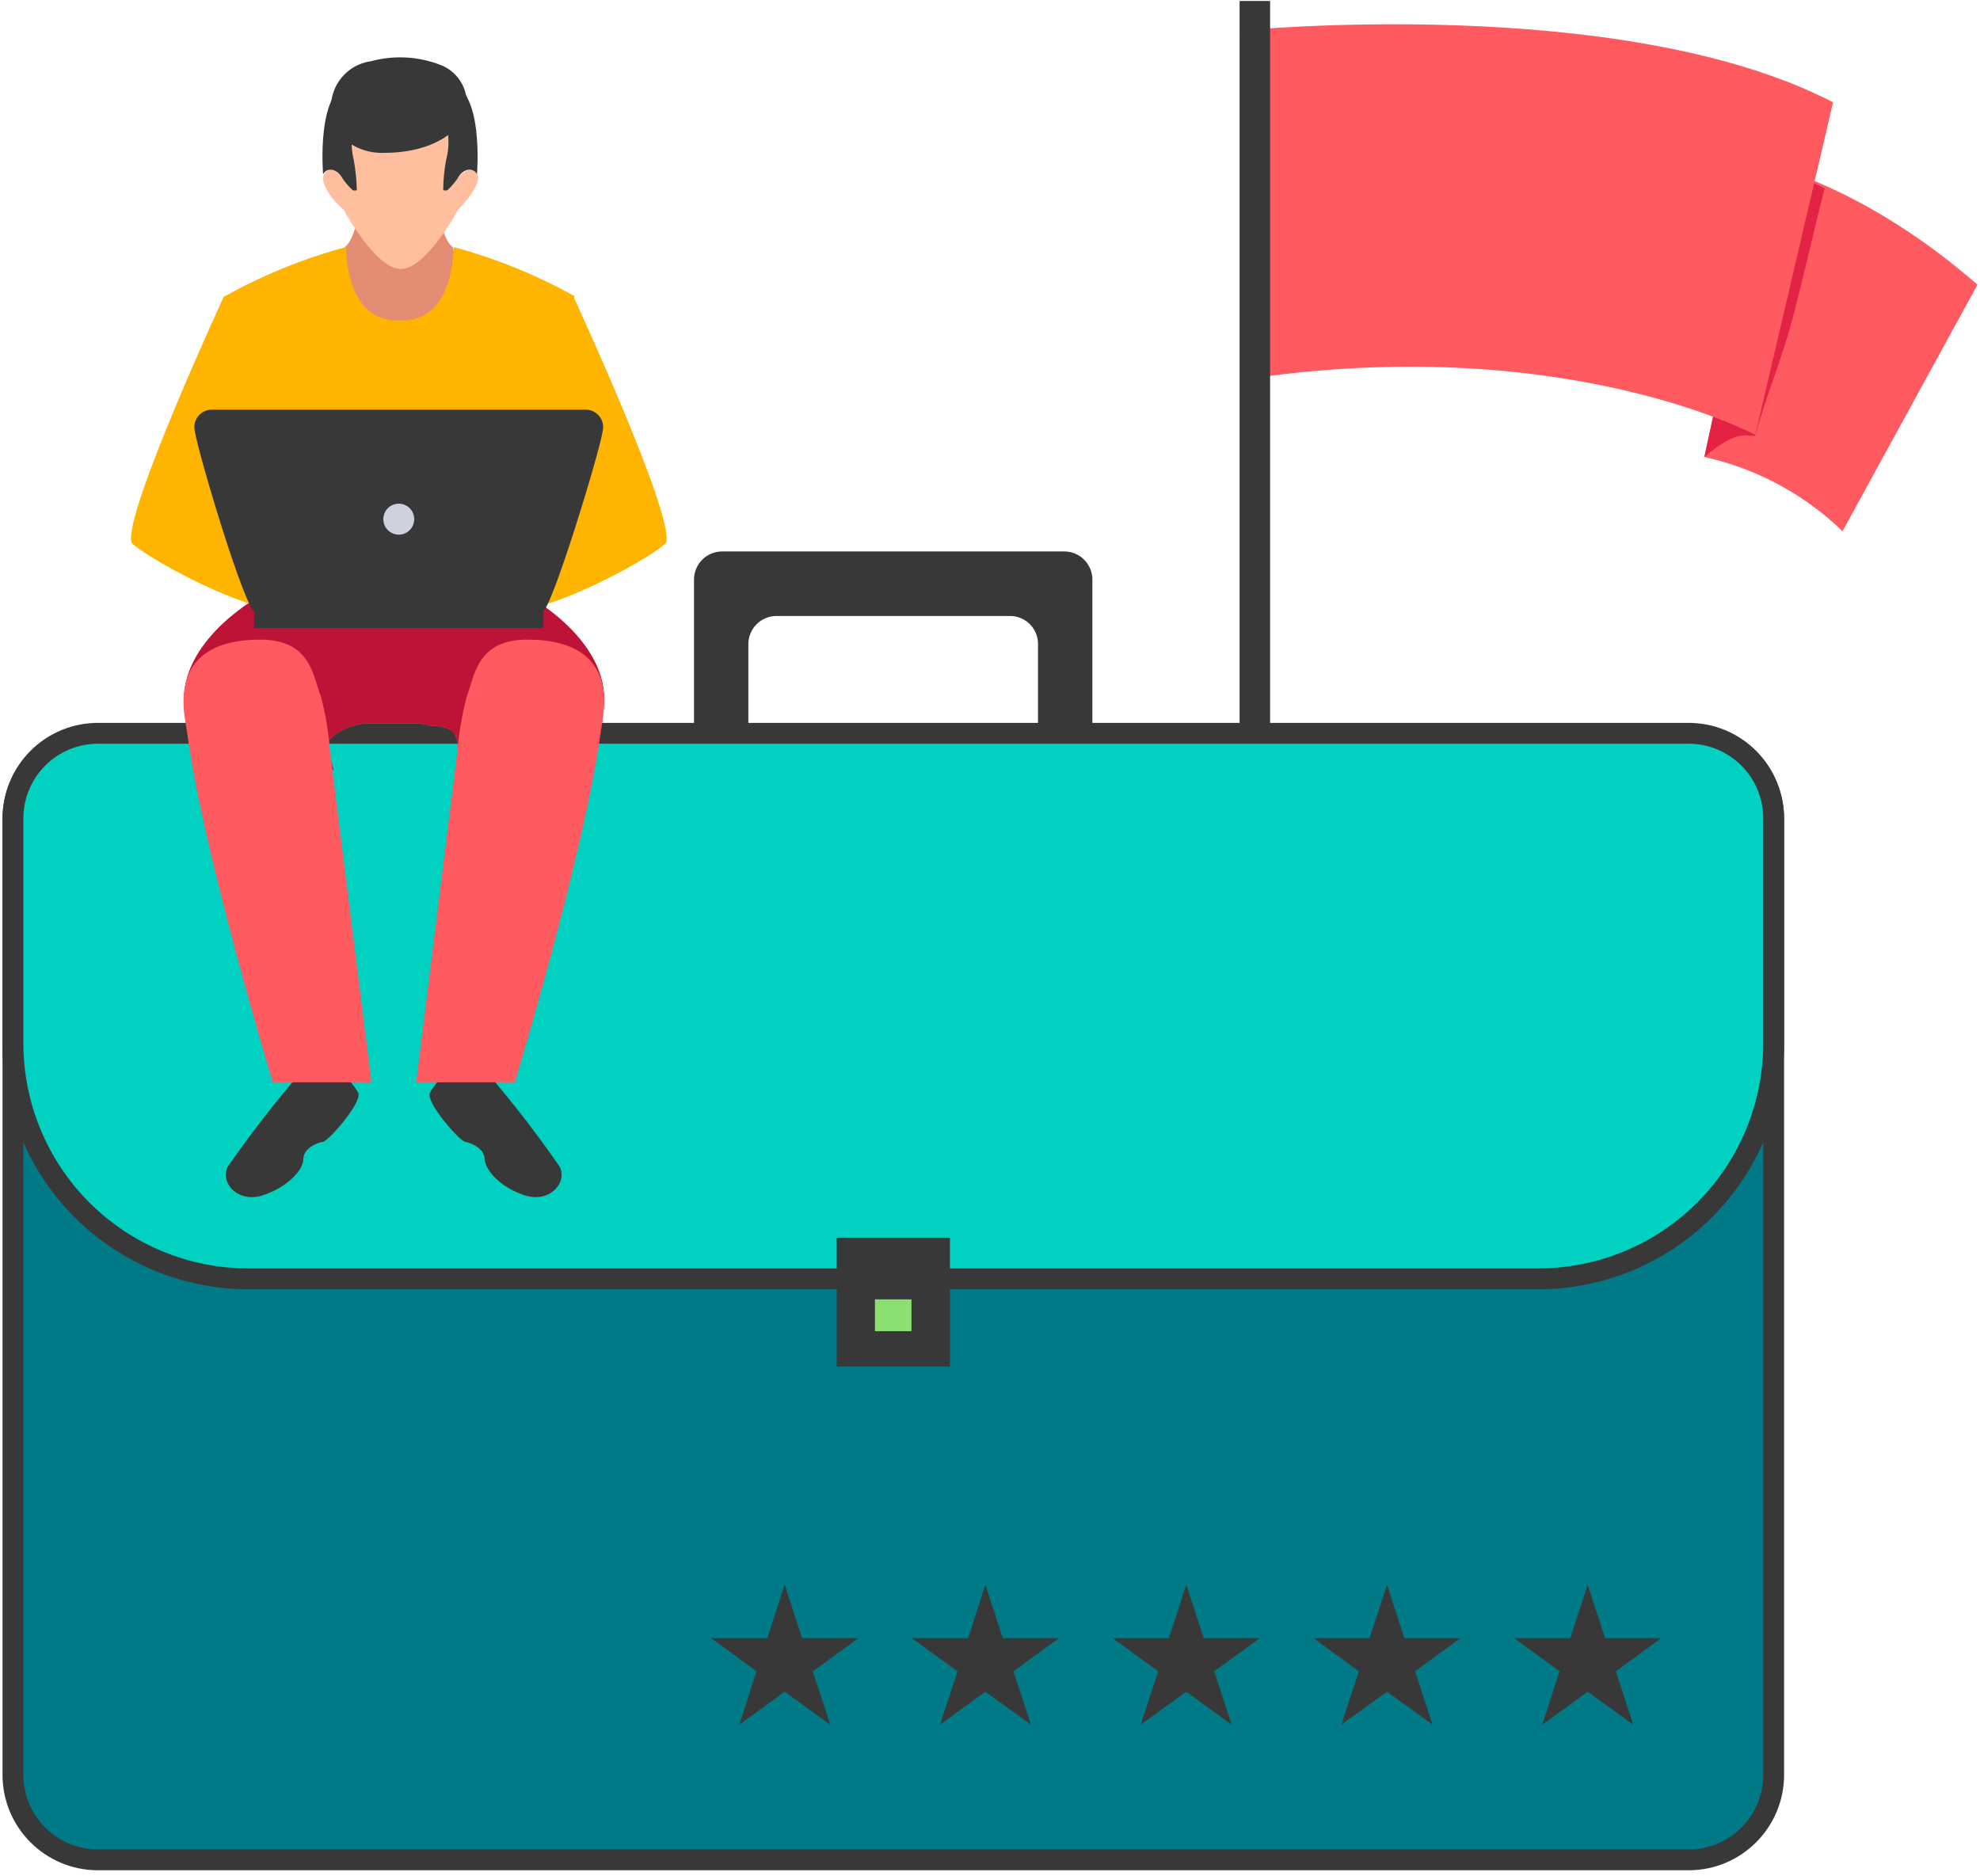 <svg width="172" height="163" viewBox="0 0 172 163" fill="none" xmlns="http://www.w3.org/2000/svg">
<path d="M153.543 14.325C153.543 14.325 162.017 16.194 171.78 24.735L160.057 46.152C156.728 42.934 152.574 40.702 148.055 39.704L153.543 14.325Z" fill="#FF5A5F"/>
<path d="M155.652 27.912C156.679 24.08 157.519 20.193 158.508 16.362C156.904 15.565 155.245 14.884 153.543 14.325L148.055 39.704C151.116 37.05 151.937 38.059 152.479 37.835C153.393 34.471 154.775 31.201 155.652 27.912Z" fill="#E42244"/>
<path d="M107.719 2.664C107.719 2.664 140.833 -0.644 159.238 8.887L152.481 37.78C152.481 37.78 136.241 29.052 109.287 32.79L107.719 2.664Z" fill="#FF5A5F"/>
<path d="M110.332 0.084H107.682V113.711H110.332V0.084Z" fill="#383838"/>
<path d="M112.365 110.292H105.663V115.618H112.365V110.292Z" fill="#383838"/>
<path d="M114.978 114.459H103.051V117.131H114.978V114.459Z" fill="#383838"/>
<path d="M60.286 50.357V69.233H65.009V55.945C65.014 55.306 65.268 54.693 65.718 54.239C66.168 53.785 66.778 53.525 67.417 53.516H87.745C88.388 53.516 89.005 53.772 89.46 54.227C89.915 54.683 90.171 55.301 90.171 55.945V69.233H94.894V50.357C94.894 49.711 94.639 49.091 94.184 48.633C93.73 48.174 93.112 47.914 92.467 47.909H62.732C62.083 47.909 61.461 48.167 61.003 48.626C60.544 49.085 60.286 49.708 60.286 50.357Z" fill="#383838"/>
<path d="M8.507 63.784H146.693C150.77 63.784 154.076 67.093 154.076 71.176V154.191C154.076 158.275 150.77 161.583 146.693 161.583H8.507C4.431 161.583 1.124 158.275 1.124 154.191V71.176C1.124 67.093 4.431 63.784 8.507 63.784Z" fill="#007A87" stroke="#383838" stroke-width="1.811"/>
<path d="M8.556 63.709V63.709H8.563H146.693C148.651 63.709 150.529 64.488 151.913 65.874C153.298 67.26 154.076 69.14 154.076 71.101V90.631C154.076 93.324 153.545 95.991 152.514 98.479C151.483 100.966 149.972 103.226 148.067 105.128C146.162 107.03 143.902 108.536 141.415 109.562C138.928 110.588 136.263 111.112 133.573 111.105H133.571H21.573C16.15 111.105 10.949 108.948 7.114 105.109C3.279 101.269 1.124 96.061 1.124 90.631V71.101V71.101C1.124 70.126 1.317 69.161 1.691 68.26C2.065 67.36 2.614 66.543 3.305 65.856C3.995 65.169 4.815 64.626 5.716 64.257C6.618 63.889 7.583 63.703 8.556 63.709Z" fill="#00D1C1" stroke="#383838" stroke-width="1.811"/>
<path d="M82.52 107.525H72.683V118.72H82.52V107.525Z" fill="#383838"/>
<path d="M79.177 112.889H76.004V115.655H79.177V112.889Z" fill="#8CE071"/>
<path d="M37.233 13.559H32.044C32.044 13.559 31.298 20.623 29.954 21.464C29.954 21.464 28.292 29.799 34.639 29.799C42.329 29.799 39.324 21.464 39.324 21.464C37.98 20.642 37.233 13.559 37.233 13.559Z" fill="#FFBE9E"/>
<path d="M37.233 13.559H32.044C32.044 13.559 31.298 20.623 29.954 21.464C29.954 21.464 28.292 29.799 34.639 29.799C42.329 29.799 39.324 21.464 39.324 21.464C37.98 20.642 37.233 13.559 37.233 13.559Z" fill="#E38D74"/>
<path d="M41.376 15.036C40.648 14.213 39.79 15.465 39.79 15.465C39.79 15.465 40.984 10.793 39.79 8.756C38.595 6.719 34.769 7.784 34.769 7.784C34.769 7.784 30.923 6.7 29.747 8.756C28.571 10.812 29.747 15.465 29.747 15.465C29.747 15.465 28.889 14.12 28.217 15.036C27.545 15.951 29.411 17.951 29.841 18.194C29.841 18.194 32.603 23.371 34.825 23.371C37.046 23.371 39.808 18.194 39.808 18.194C40.182 17.858 42.086 15.764 41.376 15.036Z" fill="#FFBE9E"/>
<path d="M33.817 9.541C33.817 9.541 30.905 10.046 30.587 11.615C30.498 12.391 30.548 13.176 30.737 13.933C30.89 14.784 30.977 15.647 30.998 16.512C30.94 16.54 30.876 16.555 30.811 16.555C30.747 16.555 30.683 16.54 30.625 16.512C30.241 16.161 29.908 15.758 29.636 15.316C29.076 14.512 28.291 14.643 28.067 15.148C28.067 15.148 27.414 7.485 30.625 7.224C33.835 6.962 33.817 9.541 33.817 9.541Z" fill="#383838"/>
<path d="M35.685 9.541C35.685 9.541 38.578 10.046 38.914 11.616C39.007 12.392 38.95 13.179 38.746 13.933C38.589 14.784 38.507 15.647 38.503 16.512C38.562 16.539 38.626 16.553 38.69 16.553C38.755 16.553 38.818 16.539 38.877 16.512C39.26 16.162 39.593 15.759 39.866 15.316C40.407 14.513 41.21 14.643 41.434 15.148C41.434 15.148 42.087 7.486 38.877 7.224C35.666 6.962 35.685 9.541 35.685 9.541Z" fill="#383838"/>
<path d="M40.479 8.251C40.363 7.688 40.112 7.16 39.748 6.714C39.384 6.268 38.918 5.917 38.389 5.691C36.431 4.9 34.268 4.769 32.229 5.317C31.523 5.415 30.855 5.698 30.294 6.138C29.734 6.579 29.299 7.16 29.035 7.822C28.772 8.485 28.688 9.206 28.793 9.912C28.899 10.618 29.189 11.283 29.634 11.84C30.125 12.323 30.709 12.7 31.352 12.947C31.994 13.195 32.68 13.308 33.367 13.279C39.005 13.279 41.282 9.952 40.479 8.251Z" fill="#383838"/>
<path d="M39.415 21.465C39.135 28.566 34.73 27.819 34.73 27.819C34.73 27.819 30.306 28.566 30.044 21.465C26.388 22.454 22.865 23.884 19.554 25.726C20.49 30.026 21.009 34.407 21.103 38.808L25.135 54.45L34.73 54.917L44.306 54.45L48.337 38.808C48.432 34.406 48.957 30.025 49.905 25.726C46.594 23.884 43.072 22.454 39.415 21.465Z" fill="#FFB400"/>
<g style="mix-blend-mode:multiply" opacity="0.32">
<path d="M47.557 29.818C43.151 32.154 41.042 37.462 36.786 40.172C32.53 42.882 29.32 37.387 27.136 34.565C25.337 32.088 22.898 30.149 20.08 28.959C20.641 32.225 20.953 35.53 21.013 38.845L25.045 54.487L34.64 54.954L44.215 54.487L48.247 38.845C48.323 35.588 48.629 32.34 49.162 29.127C48.621 29.295 48.061 29.556 47.557 29.818Z" fill="#FFB400"/>
</g>
<path d="M52.483 60.748C52.483 55.272 45.688 51.665 45.688 51.665H22.785C22.785 51.665 15.99 55.272 15.99 60.748C16.062 62.174 16.243 63.592 16.532 64.99H24.129C23.811 65.551 23.531 66.074 23.307 66.504C23.25 66.634 23.181 66.759 23.102 66.878H28.702C29.113 66.878 28.982 67.064 28.851 66.448C28.721 65.831 28.142 65.084 28.683 64.168C29.587 63.361 30.741 62.893 31.95 62.841H32.491C33.686 62.841 34.88 62.841 36.056 62.841C36.512 62.858 36.964 62.933 37.4 63.065C37.774 63.065 38.931 63.065 39.416 63.682C39.668 64.072 39.804 64.526 39.808 64.99C39.794 65.618 39.726 66.243 39.603 66.859H46.51C46.036 66.259 45.594 65.635 45.184 64.99H51.941C52.23 63.592 52.411 62.174 52.483 60.748Z" fill="#FF5A5F"/>
<path d="M52.483 60.748C52.483 55.272 45.688 51.665 45.688 51.665H22.785C22.785 51.665 15.99 55.272 15.99 60.748C16.062 62.174 16.243 63.592 16.532 64.99H24.129C23.811 65.551 23.531 66.074 23.307 66.504C23.25 66.634 23.181 66.759 23.102 66.878H28.702C29.113 66.878 28.982 67.064 28.851 66.448C28.721 65.831 28.142 65.084 28.683 64.168C29.587 63.361 30.741 62.893 31.95 62.841H32.491C33.686 62.841 34.88 62.841 36.056 62.841C36.512 62.858 36.964 62.933 37.4 63.065C37.774 63.065 38.931 63.065 39.416 63.682C39.668 64.072 39.804 64.526 39.808 64.99C39.794 65.618 39.726 66.243 39.603 66.859H46.51C46.036 66.259 45.594 65.635 45.184 64.99H51.941C52.23 63.592 52.411 62.174 52.483 60.748Z" fill="#BD1337"/>
<path d="M19.462 25.725C19.462 25.725 10.745 44.582 11.417 47.105C11.566 47.722 22.188 54.132 27.171 53.216L29.206 52.843C29.206 52.843 21.758 25.595 19.462 25.725Z" fill="#FFB400"/>
<path d="M49.796 25.725C49.796 25.725 58.513 44.582 57.878 47.105C57.729 47.722 47.108 54.132 42.124 53.216L40.089 52.843C40.089 52.843 47.5 25.595 49.796 25.725Z" fill="#FFB400"/>
<g style="mix-blend-mode:multiply" opacity="0.32">
<path d="M22.86 32.322C22.873 33.244 22.792 34.165 22.617 35.07C21.852 38.49 20.638 42.041 21.907 45.498C23.017 48.194 24.334 50.799 25.846 53.291C26.305 53.339 26.768 53.339 27.227 53.291L29.262 52.917C29.262 52.917 25.771 40.34 22.86 32.322Z" fill="#FFB400"/>
</g>
<g style="mix-blend-mode:multiply" opacity="0.32">
<path d="M45.019 53.123C45.697 51.536 46.029 49.822 45.989 48.096C45.877 44.62 45.859 41.125 45.989 37.649C45.989 36.135 45.989 34.677 46.139 33.257C43.32 41.274 40.165 52.843 40.165 52.843L42.2 53.216C43.138 53.342 44.091 53.31 45.019 53.123Z" fill="#FFB400"/>
</g>
<path d="M25.942 93.397C23.742 95.951 21.679 98.621 19.763 101.395C19.11 102.797 20.697 104.554 22.843 103.843C24.99 103.133 26.352 101.638 26.352 100.704C26.352 99.769 27.528 99.284 28.032 99.209C28.536 99.134 31.411 95.863 31.131 94.966C30.716 94.209 30.119 93.567 29.395 93.097L25.942 93.397Z" fill="#383838"/>
<path d="M42.48 93.397C44.673 95.952 46.729 98.622 48.639 101.395C49.293 102.797 47.706 104.554 45.559 103.843C43.413 103.133 42.144 101.638 42.106 100.704C42.069 99.769 40.93 99.284 40.426 99.209C39.922 99.134 37.048 95.863 37.328 94.966C37.743 94.209 38.339 93.567 39.064 93.097L42.48 93.397Z" fill="#383838"/>
<path d="M27.862 60.468C27.208 58.898 27.078 55.571 22.635 55.571C14.105 55.571 16.102 62.43 16.233 63.458C17.52 73.662 23.699 94.032 23.699 94.032H32.267C32.267 94.032 29.15 69.083 28.664 65.233C28.551 63.622 28.282 62.026 27.862 60.468Z" fill="#FF5A5F"/>
<path d="M40.557 60.467C41.21 58.897 41.341 55.571 45.783 55.571C54.333 55.571 52.317 62.429 52.186 63.457C50.898 73.661 44.719 94.032 44.719 94.032H36.152C36.152 94.032 39.25 69.083 39.736 65.233C39.873 63.624 40.148 62.029 40.557 60.467Z" fill="#FF5A5F"/>
<path d="M47.202 53.067H22.077V54.562H47.202V53.067Z" fill="#383838"/>
<path d="M50.897 35.593H18.38C18.153 35.595 17.928 35.649 17.724 35.75C17.52 35.85 17.342 35.996 17.202 36.176C17.062 36.355 16.964 36.564 16.916 36.787C16.868 37.01 16.871 37.24 16.924 37.462C17.223 39.424 21.329 53.142 22.151 53.142H47.126C47.854 53.142 52.054 39.424 52.353 37.462C52.406 37.24 52.409 37.01 52.361 36.787C52.313 36.564 52.215 36.355 52.075 36.176C51.935 35.996 51.757 35.85 51.553 35.75C51.349 35.649 51.124 35.595 50.897 35.593Z" fill="#383838"/>
<path d="M35.984 45.105C35.984 45.371 35.906 45.632 35.758 45.853C35.61 46.074 35.4 46.247 35.155 46.349C34.909 46.45 34.639 46.477 34.378 46.425C34.118 46.373 33.878 46.245 33.69 46.057C33.502 45.869 33.374 45.629 33.322 45.368C33.27 45.107 33.297 44.836 33.399 44.59C33.501 44.344 33.673 44.134 33.894 43.986C34.115 43.839 34.375 43.76 34.641 43.76C34.997 43.76 35.339 43.901 35.591 44.154C35.843 44.406 35.984 44.748 35.984 45.105Z" fill="#D0D1DE"/>
<path d="M68.164 137.67L69.676 142.324H74.567L70.609 145.202L72.121 149.836L68.164 146.977L64.226 149.836L65.719 145.202L61.78 142.324H66.652L68.164 137.67Z" fill="#383838"/>
<path d="M85.599 137.67L87.111 142.324H92.001L88.044 145.202L89.556 149.836L85.599 146.977L81.66 149.836L83.172 145.202L79.215 142.324H84.105L85.599 137.67Z" fill="#383838"/>
<path d="M103.052 137.671L104.564 142.324H109.436L105.479 145.202L106.991 149.837L103.052 146.978L99.095 149.837L100.607 145.202L96.65 142.324H101.54L103.052 137.671Z" fill="#383838"/>
<path d="M120.485 137.671L121.997 142.324H126.869L122.93 145.202L124.442 149.837L120.485 146.978L116.527 149.837L118.039 145.202L114.101 142.324H118.973L120.485 137.671Z" fill="#383838"/>
<path d="M137.92 137.67L139.432 142.324H144.304L140.366 145.202L141.877 149.836L137.92 146.977L133.982 149.836L135.475 145.202L131.536 142.324H136.408L137.92 137.67Z" fill="#383838"/>
</svg>
